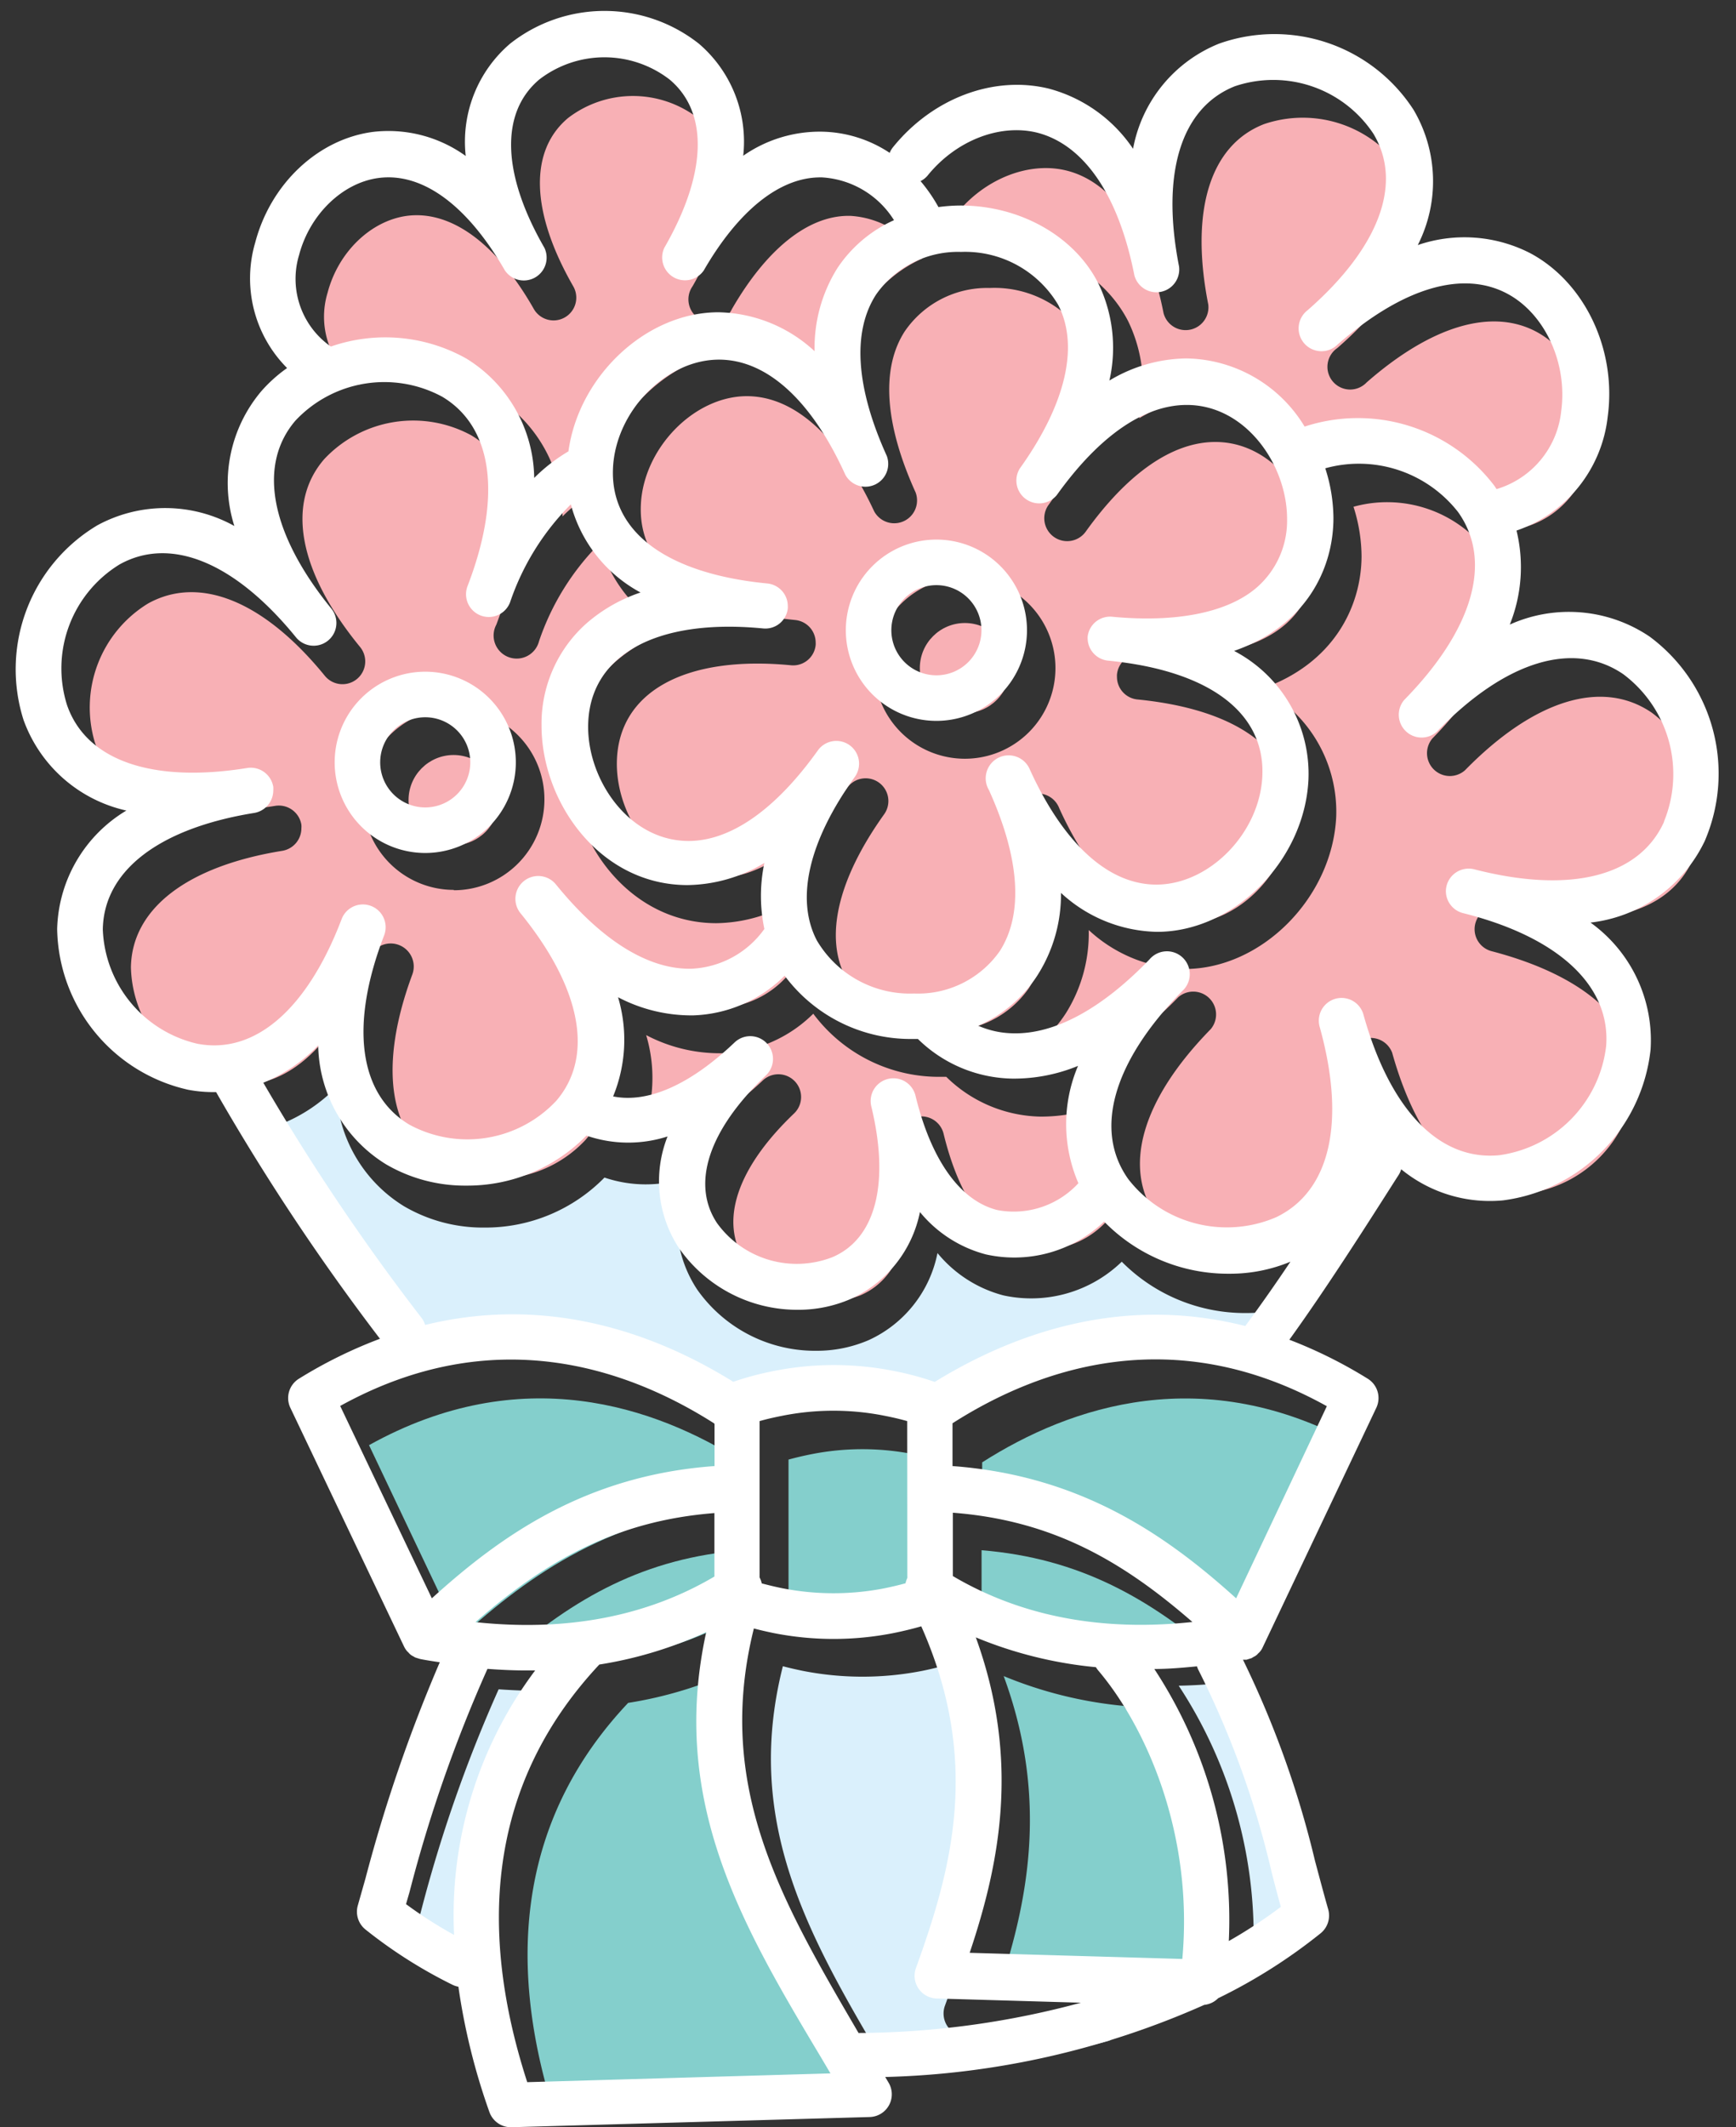 <svg xmlns="http://www.w3.org/2000/svg" viewBox="-1.318 -0.956 144.508 176.964"><rect x="-1.318" y="-0.956" width="144.508" height="176.964" fill="#333333" stroke="none"/><title>Depositphotos_79896650_28</title><g data-name="Layer 2"><g data-name="Layer 1"><g data-name="Layer 2"><path d="M60.85 28.21a12.09 12.09 0 0 1 8 3.24 12.49 12.49 0 0 1 1.89-6.9 11.15 11.15 0 0 1 4.71-4 7.6 7.6 0 0 0-6-3.55h-.14c-3.37 0-6.81 2.75-9.7 7.75a1.9 1.9 0 1 1-3.28-1.89c3.55-6.14 3.71-11.24.44-14a8.88 8.88 0 0 0-10.8 0c-3.27 2.74-3.11 7.84.43 14a1.89 1.89 0 0 1-3.28 1.89C40 19.26 36.2 16.53 32.56 17c-3 .4-5.72 3-6.61 6.4a6.86 6.86 0 0 0 2.42 7.46l.15.11.07.06a13.79 13.79 0 0 1 11.27 1A11.84 11.84 0 0 1 45.51 42a14.49 14.49 0 0 1 2.85-2.21c.85-6.29 6.44-11.58 12.49-11.58z" fill="#f8b0b5"/><path d="M29.4 119.26l7.6 16c5.71-5.2 12.8-10.25 23.53-11v-3.59c-7.34-4.67-18.47-8.45-31.13-1.41z" fill="#84cfcc"/><path d="M131.05 36.4c.54-4-1.34-8.07-4.46-9.75-3.73-2-8.76-.51-14.15 4.21A1.89 1.89 0 1 1 110 28c6-5.22 8-10.57 5.46-14.69a10 10 0 0 0-11.56-3.94c-4.48 1.74-6.18 7.19-4.64 15a1.9 1.9 0 0 1-3.72.73c-1.32-6.69-4.2-10.91-8.09-11.87-3.12-.77-6.79.68-9.14 3.59a1.88 1.88 0 0 1-.52.44 13.28 13.28 0 0 1 1.49 2.15 14 14 0 0 1 1.84-.13c4.94 0 9.44 2.54 11.46 6.46a12.26 12.26 0 0 1 .93 8.1A12.71 12.71 0 0 1 99.85 32a11.7 11.7 0 0 1 9.85 5.67 14.27 14.27 0 0 1 15.8 4.93l.18.27a7.59 7.59 0 0 0 5.37-6.47z" fill="#f8b0b5"/><path d="M77.55 167.6a1.9 1.9 0 0 1-.21-1.71c3-8.22 5.45-17.17.45-28.43-.72.21-1.48.4-2.31.57a25.75 25.75 0 0 1-10 0c-.57-.12-1.11-.24-1.63-.38-3.34 13.18 2.28 22.7 8.77 33.64a72.25 72.25 0 0 0 18.51-2.52l-12-.35a1.9 1.9 0 0 1-1.58-.82z" fill="#daf0fc"/><path d="M60.52 133.33V128c-8.16.64-14 3.92-19.91 9.09 7.57.85 14.25-.43 19.91-3.76z" fill="#84cfcc"/><path d="M81.76 164.71l17.7.51c1-10.59-3.06-19.44-7-23.95a1.9 1.9 0 0 1-.23-.32 34.58 34.58 0 0 1-10-2.48c3.77 10.23 2.02 18.82-.47 26.24z" fill="#84cfcc"/><circle cx="36.44" cy="65.6" r="3.75" fill="#f8b0b5"/><path d="M66.19 134.31a22.07 22.07 0 0 0 8.55 0c.61-.12 1.18-.26 1.72-.41a1.89 1.89 0 0 1 .15-.44v-13c-.58-.17-1.2-.31-1.86-.44a21.8 21.8 0 0 0-8.56 0c-.66.13-1.28.28-1.87.44v13a1.89 1.89 0 0 1 .18.5c.5.04 1.08.23 1.69.35z" fill="#84cfcc"/><path d="M66.38 83.37a11.31 11.31 0 0 1-7.67 3.29 13.16 13.16 0 0 1-6.24-1.51 12.39 12.39 0 0 1-.41 8.27c2.89.58 6.41-1 10.11-4.49a1.89 1.89 0 1 1 2.61 2.74c-4.76 4.54-6.25 9-4.07 12.29a8.19 8.19 0 0 0 9.61 2.83c3.6-1.57 4.78-6.14 3.23-12.54a1.89 1.89 0 1 1 3.68-.89c1.3 5.35 3.71 8.73 6.8 9.51a7.32 7.32 0 0 0 6.76-2.23 12.36 12.36 0 0 1-.1-9.77 14.07 14.07 0 0 1-5.42 1.06 11.49 11.49 0 0 1-7.82-3.31h-.38a13.06 13.06 0 0 1-10.69-5.25z" fill="#f8b0b5"/><path d="M99.85 35.81c-3.57 0-7.31 2.59-10.82 7.5A1.9 1.9 0 0 1 86 41c3.82-5.35 5-10.18 3.2-13.61A9 9 0 0 0 81.06 23 8.31 8.31 0 0 0 74 26.6c-2 3.09-1.68 7.73.9 13.41a1.9 1.9 0 0 1-3.45 1.57C68.57 35.4 64.83 32 60.85 32c-4.38 0-8.59 4.31-8.82 9-.26 5.29 4.42 8.8 12.84 9.62a1.89 1.89 0 0 1 1.71 1.88 1.78 1.78 0 0 1 0 .19 1.88 1.88 0 0 1-2 1.7c-9-.88-14.55 2.3-14.55 8.2 0 4.48 3.43 9.48 8.36 9.48 3.57 0 7.31-2.59 10.81-7.49a1.89 1.89 0 1 1 3.08 2.2c-3.82 5.34-5 10.17-3.19 13.6a9 9 0 0 0 8.09 4.41 8.31 8.31 0 0 0 7.13-3.52c2-3.09 1.68-7.73-.9-13.41a1.9 1.9 0 1 1 3.45-1.57c2.81 6.17 6.54 9.57 10.53 9.57 4.38 0 8.59-4.31 8.82-9 .26-5.3-4.42-8.8-12.84-9.63a1.89 1.89 0 0 1-1.71-1.88 1.78 1.78 0 0 1 0-.19 1.88 1.88 0 0 1 2-1.7c5.4.53 9.64-.37 12.09-2.54a7.36 7.36 0 0 0 2.46-5.66c-.01-4.46-3.44-9.45-8.36-9.45zM79 62.16a7.54 7.54 0 1 1 7.54-7.54A7.54 7.54 0 0 1 79 62.16z" fill="#f8b0b5"/><path d="M64.71 74a12.7 12.7 0 0 1-6.4 1.84c-7.26 0-12.14-6.84-12.14-13.25a11.16 11.16 0 0 1 3.73-8.49 13.28 13.28 0 0 1 4.51-2.58 11.75 11.75 0 0 1-5.8-7.28 21.06 21.06 0 0 0-5.06 8.15A1.92 1.92 0 1 1 40 51c2.85-7.51 2.09-13.24-2.1-15.75a10.14 10.14 0 0 0-12.24 2c-3.19 3.7-2.11 9.39 3 15.62a1.89 1.89 0 1 1-2.94 2.39C20.62 49 15.26 46.88 11 49.25a10.14 10.14 0 0 0-4.41 11.59c1.6 4.61 7.08 6.53 15 5.24a1.9 1.9 0 0 1 2.18 1.57 1.86 1.86 0 0 1 0 .3 1.9 1.9 0 0 1-1.59 1.87c-7.93 1.28-12.53 4.82-12.6 9.7a10.15 10.15 0 0 0 7.83 9.62c4.81.91 9.18-2.86 12-10.37A1.89 1.89 0 1 1 33 80.12c-2.78 7.5-2 13.24 2.18 15.75a10.14 10.14 0 0 0 12.24-2c3.19-3.69 2.11-9.38-3-15.6a1.89 1.89 0 1 1 2.94-2.39c3.73 4.58 7.57 7 11.1 7h.18a7.89 7.89 0 0 0 6.1-3.31 13.3 13.3 0 0 1-.03-5.57zm-28.26-.93A7.54 7.54 0 1 1 44 65.56a7.55 7.55 0 0 1-7.53 7.54z" fill="#f8b0b5"/><path d="M45 175.4l25.24-.72-.81-1.37C62.92 162.4 56.78 152 59.87 138a33.64 33.64 0 0 1-8.9 2.7c-8.55 9.05-10.57 20.73-5.97 34.7z" fill="#84cfcc"/><path d="M82.2 106.8a10.56 10.56 0 0 1-5.48-3.52 10.12 10.12 0 0 1-5.72 7.24 10.91 10.91 0 0 1-4.37.89 12 12 0 0 1-9.91-5.09 10.13 10.13 0 0 1-1-9.27A10.7 10.7 0 0 1 49 97a13.87 13.87 0 0 1-10 4.16 13 13 0 0 1-6.68-1.77 11.83 11.83 0 0 1-5.65-9.9 13.3 13.3 0 0 1-4.56 3.05A181.11 181.11 0 0 0 35.2 112a1.88 1.88 0 0 1 .3.59c10.28-2.5 19.2.75 25.64 4.73a25.21 25.21 0 0 1 3.39-.9 25.63 25.63 0 0 1 10 0 24.7 24.7 0 0 1 3.39.9c6.47-4 15.45-7.27 25.78-4.7 1.22-1.65 2.5-3.48 3.76-5.35a13.11 13.11 0 0 1-5.1 1 14.44 14.44 0 0 1-10.3-4.27 10.84 10.84 0 0 1-9.86 2.8z" fill="#daf0fc"/><path d="M103.72 56.34A11.54 11.54 0 0 1 109.91 67c-.33 6.74-6.22 12.65-12.6 12.65a12.1 12.1 0 0 1-8-3.24 12.49 12.49 0 0 1-1.89 6.9 11.18 11.18 0 0 1-4.92 4.19 7.49 7.49 0 0 0 2.87.62c3.45.08 7.4-2 11.38-6.11a1.9 1.9 0 0 1 2.71 2.65c-5.76 5.88-7.39 11.58-4.46 15.65a10.39 10.39 0 0 0 12.3 3.16c4.51-2.16 5.83-7.94 3.62-15.85a1.9 1.9 0 0 1 3.65-1c2.21 7.92 6.35 12.18 11.31 11.69a10.39 10.39 0 0 0 8.89-9.07c.39-5-4-9-11.92-11.07a1.89 1.89 0 0 1-1.42-1.83 1.86 1.86 0 0 1 .06-.47 1.9 1.9 0 0 1 2.31-1.36c8 2.05 13.72.61 15.79-3.95a10.39 10.39 0 0 0-3.41-12.23c-4.13-2.83-9.8-1.08-15.55 4.79a1.9 1.9 0 0 1-2.71-2.65c5.74-5.85 7.38-11.54 4.5-15.61a10.48 10.48 0 0 0-11.07-3.66 13.71 13.71 0 0 1 .67 4.13c-.02 4.17-2.32 8.92-8.3 11.01z" fill="#f8b0b5"/><circle cx="79" cy="54.62" r="3.75" fill="#f8b0b5"/><path d="M100.33 137.13C94.4 132 88.56 128.67 80.39 128v5.27c5.66 3.39 12.35 4.67 19.94 3.86z" fill="#84cfcc"/><path d="M104 135.27l7.6-16c-12.68-7.05-23.82-3.26-31.16 1.42v3.56c10.69.75 17.8 5.75 23.56 11.02z" fill="#84cfcc"/><path d="M40.19 139.57a117 117 0 0 0-6.49 18.57l-.29 1a35.59 35.59 0 0 0 4 2.56 33.94 33.94 0 0 1 6.75-22h-.81a58 58 0 0 1-3.16-.13z" fill="#daf0fc"/><path d="M103 161.91a40.6 40.6 0 0 0 4.33-2.84c-.26-.95-.51-1.9-.76-2.87a75.34 75.34 0 0 0-6.08-16.8 1.9 1.9 0 0 1-.14-.35c-1.23.13-2.41.2-3.55.22a38 38 0 0 1 6.2 22.64z" fill="#daf0fc"/><path d="M136 52a12 12 0 0 0-11.64-1 12.82 12.82 0 0 0 .56-7.82 11.34 11.34 0 0 0 7.59-9.47c.76-5.56-1.89-11.15-6.42-13.59a12 12 0 0 0-9.39-.69 11.7 11.7 0 0 0-.35-11.25 13.79 13.79 0 0 0-16.18-5.51A11.71 11.71 0 0 0 93 11.42a12.25 12.25 0 0 0-7-5c-4.6-1.13-9.7.79-13 4.89a1.87 1.87 0 0 0-.26.45A10.54 10.54 0 0 0 67.2 10a11.14 11.14 0 0 0-6.65 2 10.72 10.72 0 0 0-3.69-9.32 12.69 12.69 0 0 0-15.72 0 10.73 10.73 0 0 0-3.69 9.34 11 11 0 0 0-7.75-2c-4.55.61-8.48 4.3-9.77 9.19a10.56 10.56 0 0 0 2.65 10.45 12.16 12.16 0 0 0-2.14 1.92 11.83 11.83 0 0 0-2.25 11.22 11.84 11.84 0 0 0-11.4-.06A13.94 13.94 0 0 0 .64 58.93a11.83 11.83 0 0 0 8.56 7.54 11.83 11.83 0 0 0-5.76 9.85A13.94 13.94 0 0 0 14.36 89.7a11.35 11.35 0 0 0 2.31.19 187.89 187.89 0 0 0 13.64 20.52 38.43 38.43 0 0 0-6.74 3.32 1.89 1.89 0 0 0-.72 2.42L32.31 136a1.89 1.89 0 0 0 .24.38l.15.15a1.07 1.07 0 0 0 .39.3l.15.09.22.07.2.06c.55.11 1.09.19 1.63.27a127.83 127.83 0 0 0-6.19 18l-.63 2.22a1.9 1.9 0 0 0 .62 2 39.69 39.69 0 0 0 7.26 4.61 1.88 1.88 0 0 0 .49.16 53.57 53.57 0 0 0 2.58 10.42 1.9 1.9 0 0 0 1.81 1.27l29.84-.85a1.89 1.89 0 0 0 1.59-2.84l-.29-.49a69.63 69.63 0 0 0 26.56-6 1.88 1.88 0 0 0 1.15-.55 45.2 45.2 0 0 0 8.54-5.41 1.9 1.9 0 0 0 .62-2c-.38-1.33-.73-2.66-1.09-4a80.78 80.78 0 0 0-6-16.75h.29l.22-.07.2-.06.18-.11a1 1 0 0 0 .37-.28 1.41 1.41 0 0 0 .39-.53l9.45-19.91a1.89 1.89 0 0 0-.72-2.42 38.53 38.53 0 0 0-6.52-3.24c3.09-4.28 6.39-9.46 8.88-13.37l.22-.34a1.88 1.88 0 0 0 .21-.47 11.65 11.65 0 0 0 8.46 2.59 14.19 14.19 0 0 0 12.3-12.55 12.05 12.05 0 0 0-5-10.56 12.06 12.06 0 0 0 9.51-6.79A14.18 14.18 0 0 0 136 52zM75.88 13.67c2.35-2.92 6-4.36 9.14-3.59 3.89 1 6.77 5.17 8.09 11.87a1.9 1.9 0 0 0 3.72-.73c-1.53-7.77.17-13.22 4.64-15A10 10 0 0 1 113 10.16c2.49 4.12.5 9.47-5.47 14.69a1.9 1.9 0 1 0 2.5 2.85c5.4-4.72 10.42-6.22 14.15-4.21 3.12 1.68 5 5.78 4.46 9.75a7.59 7.59 0 0 1-5.38 6.49l-.18-.27a14.27 14.27 0 0 0-15.8-4.93 11.7 11.7 0 0 0-9.85-5.67 12.71 12.71 0 0 0-6.4 1.84 12.26 12.26 0 0 0-.93-8.1c-2-3.93-6.52-6.46-11.46-6.46a14 14 0 0 0-1.84.13 13.26 13.26 0 0 0-1.49-2.16 1.88 1.88 0 0 0 .57-.44zM90.92 54c8.42.82 13.1 4.33 12.84 9.63-.23 4.74-4.43 9-8.82 9-4 0-7.72-3.4-10.53-9.57a1.91 1.91 0 1 0-3.41 1.7c2.58 5.68 2.89 10.32.9 13.41a8.31 8.31 0 0 1-7.13 3.52 9 9 0 0 1-8.09-4.41c-1.8-3.44-.68-8.28 3.16-13.61a1.89 1.89 0 1 0-3.08-2.2C63.26 66.37 59.52 69 56 69c-4.92 0-8.36-5-8.36-9.48 0-5.9 5.56-9.07 14.55-8.2a1.88 1.88 0 0 0 2.07-1.67 1.8 1.8 0 0 0 0-.19 1.89 1.89 0 0 0-1.71-1.88c-8.42-.82-13.1-4.33-12.84-9.62.23-4.73 4.43-9 8.82-9 4 0 7.72 3.4 10.52 9.58a1.9 1.9 0 0 0 3.45-1.57c-2.58-5.68-2.89-10.32-.9-13.41A8.31 8.31 0 0 1 78.68 20a9 9 0 0 1 8.09 4.41c1.76 3.43.63 8.26-3.2 13.61a1.9 1.9 0 0 0 3.08 2.21c3.51-4.9 7.25-7.5 10.82-7.5 4.92 0 8.35 5 8.35 9.47a7.36 7.36 0 0 1-2.46 5.66c-2.39 2.12-6.68 3-12.08 2.49A1.88 1.88 0 0 0 89.22 52a1.8 1.8 0 0 0 0 .19 1.89 1.89 0 0 0 1.7 1.81zm-2.47 43.47a7.31 7.31 0 0 1-6.76 2.23c-3.09-.78-5.5-4.16-6.8-9.51a1.89 1.89 0 1 0-3.68.89c1.55 6.39.37 11-3.23 12.54a8.19 8.19 0 0 1-9.61-2.83c-2.18-3.28-.69-7.76 4.07-12.29a1.89 1.89 0 0 0-2.61-2.74c-3.71 3.53-7.22 5.07-10.11 4.49a12.39 12.39 0 0 0 .41-8.25 13.16 13.16 0 0 0 6.24 1.51 11.31 11.31 0 0 0 7.63-3.3 13.06 13.06 0 0 0 10.72 5.26h.37a11.49 11.49 0 0 0 7.91 3.3 14.06 14.06 0 0 0 5.42-1.06 12.36 12.36 0 0 0 .03 9.76zm-62.3-69.65l-.15-.11a6.86 6.86 0 0 1-2.42-7.46c.89-3.37 3.61-6 6.61-6.4 3.64-.48 7.38 2.24 10.52 7.69A1.9 1.9 0 0 0 44 19.66c-3.54-6.14-3.7-11.24-.43-14a8.88 8.88 0 0 1 10.85 0c3.27 2.74 3.11 7.84-.44 14a1.9 1.9 0 0 0 3.28 1.89c2.89-5 6.33-7.75 9.7-7.75h.14a7.6 7.6 0 0 1 6 3.56 11.14 11.14 0 0 0-4.72 4 12.49 12.49 0 0 0-1.89 6.9 12.09 12.09 0 0 0-8-3.24c-6 0-11.63 5.29-12.49 11.57a14.49 14.49 0 0 0-2.85 2.21 11.84 11.84 0 0 0-5.65-9.93 13.79 13.79 0 0 0-11.27-1zM7.24 76.37c.07-4.88 4.66-8.42 12.6-9.7a1.9 1.9 0 0 0 1.59-1.87 1.87 1.87 0 0 0 0-.3 1.9 1.9 0 0 0-2.17-1.57c-7.93 1.28-13.41-.63-15-5.24A10.14 10.14 0 0 1 8.63 46c4.26-2.38 9.62-.17 14.69 6.06a1.89 1.89 0 1 0 2.94-2.39c-5.07-6.23-6.15-11.92-3-15.62a10.14 10.14 0 0 1 12.24-2c4.19 2.5 5 8.24 2.1 15.75a1.89 1.89 0 1 0 3.54 1.35A21.06 21.06 0 0 1 46.2 41a11.76 11.76 0 0 0 5.8 7.33 13.28 13.28 0 0 0-4.51 2.58 11.16 11.16 0 0 0-3.73 8.49c0 6.41 4.88 13.27 12.15 13.27a12.7 12.7 0 0 0 6.4-1.84 13.29 13.29 0 0 0 0 5.49 7.89 7.89 0 0 1-6.1 3.31h-.14c-3.53 0-7.37-2.41-11.1-7A1.89 1.89 0 1 0 42 75c5.07 6.22 6.15 11.91 3 15.6a10.14 10.14 0 0 1-12.24 2c-4.19-2.5-5-8.24-2.1-15.75a1.89 1.89 0 1 0-3.54-1.35c-2.86 7.51-7.23 11.28-12 10.37a10.15 10.15 0 0 1-7.88-9.5zm50.92 41.14V121c-10.73.77-17.82 5.82-23.53 11L27 116c12.66-7 23.79-3.22 31.13 1.45zm3.28 17c.52.14 1.06.26 1.63.38a25.75 25.75 0 0 0 10 0c.83-.17 1.58-.35 2.3-.56 5 11.25 2.53 20.21-.44 28.42a1.89 1.89 0 0 0 1.73 2.54l12 .35a72.25 72.25 0 0 1-18.51 2.52c-6.43-11-12-20.49-8.71-33.67zm-23.2-.51c5.92-5.16 11.76-8.45 19.91-9.09v5.28c-5.65 3.33-12.33 4.6-19.91 3.79zm58.86 28l-17.7-.51c2.49-7.42 4.23-16 .51-26.24a34.58 34.58 0 0 0 10 2.48 1.9 1.9 0 0 0 .23.32c3.86 4.57 7.92 13.42 6.96 23.95zM78 130.15v-5.27c8.17.63 14 3.92 19.94 9.09-7.56.81-14.26-.47-19.94-3.82zm-3.79.16a1.88 1.88 0 0 0-.15.44c-.54.15-1.1.28-1.72.41a22.07 22.07 0 0 1-8.55 0c-.6-.12-1.16-.26-1.7-.4a1.89 1.89 0 0 0-.18-.5v-13c.59-.17 1.21-.31 1.87-.44a21.8 21.8 0 0 1 8.56 0c.66.13 1.27.27 1.86.44zM36.48 160a35.57 35.57 0 0 1-4-2.56l.29-1a117 117 0 0 1 6.49-18.57c1.08.08 2.14.13 3.16.13h.81a33.94 33.94 0 0 0-6.75 22zm6.09 12.25c-4.54-14-2.52-25.64 6-34.74a33.65 33.65 0 0 0 8.9-2.7c-3.09 14.09 3 24.43 9.53 35.34l.81 1.37zM98.46 138a75.34 75.34 0 0 1 6.08 16.8c.25 1 .5 1.92.76 2.87a40.57 40.57 0 0 1-4.33 2.84 38 38 0 0 0-6.2-22.63c1.14 0 2.32-.1 3.55-.22a1.9 1.9 0 0 0 .14.34zm3.12-6c-5.71-5.15-12.82-10.2-23.61-11v-3.56c7.33-4.68 18.48-8.47 31.16-1.42zm-25.09-18a24.62 24.62 0 0 0-3.39-.91 25.63 25.63 0 0 0-10 0 25.14 25.14 0 0 0-3.38.9c-6.44-4-15.37-7.24-25.65-4.73a1.88 1.88 0 0 0-.3-.59A181.13 181.13 0 0 1 20.6 89.11 13.29 13.29 0 0 0 25.17 86a11.83 11.83 0 0 0 5.65 9.9 13 13 0 0 0 6.68 1.77 13.87 13.87 0 0 0 10-4.16 10.68 10.68 0 0 0 6.75.07 10.13 10.13 0 0 0 .94 9.27A12 12 0 0 0 65.1 108a10.91 10.91 0 0 0 4.37-.89 10.12 10.12 0 0 0 5.79-7.24 10.56 10.56 0 0 0 5.48 3.52 10.84 10.84 0 0 0 9.85-2.73A14.43 14.43 0 0 0 101 105a13.1 13.1 0 0 0 5.1-1c-1.26 1.88-2.54 3.7-3.76 5.35C92 106.73 83 110 76.49 114zm60.71-46.59c-2.07 4.56-7.82 6-15.79 3.95a1.9 1.9 0 0 0-2.31 1.36 1.86 1.86 0 0 0-.06.47 1.89 1.89 0 0 0 1.42 1.81c8 2 12.31 6.08 11.92 11.07a10.39 10.39 0 0 1-8.89 9.07c-5 .49-9.1-3.77-11.31-11.69a1.89 1.89 0 1 0-3.65 1c2.21 7.91.89 13.69-3.62 15.85a10.39 10.39 0 0 1-12.3-3.16c-2.91-4.07-1.28-9.77 4.47-15.64a1.9 1.9 0 1 0-2.71-2.65C90.37 83 86.45 85.09 83 85a7.49 7.49 0 0 1-2.89-.63A11.17 11.17 0 0 0 85 80.24a12.49 12.49 0 0 0 2-6.92 12.1 12.1 0 0 0 8 3.24c6.39 0 12.27-5.91 12.6-12.65a11.54 11.54 0 0 0-6.19-10.72c6-2.09 8.27-6.84 8.27-11.06A13.71 13.71 0 0 0 109 38a10.48 10.48 0 0 1 11.07 3.66c2.88 4.07 1.24 9.76-4.5 15.61a1.9 1.9 0 0 0 2.71 2.65c5.72-5.92 11.4-7.62 15.53-4.79a10.39 10.39 0 0 1 3.39 12.24z" fill="#fff"/><path d="M76.63 43.93a7.54 7.54 0 1 0 7.54 7.54 7.54 7.54 0 0 0-7.54-7.54zm0 11.29a3.75 3.75 0 1 1 3.75-3.75 3.75 3.75 0 0 1-3.75 3.75z" fill="#fff"/><path d="M34.08 70a7.54 7.54 0 1 0-7.54-7.54A7.54 7.54 0 0 0 34.08 70zm0-11.29a3.75 3.75 0 1 1-3.75 3.75 3.75 3.75 0 0 1 3.75-3.75z" fill="#fff"/></g></g></g></svg>